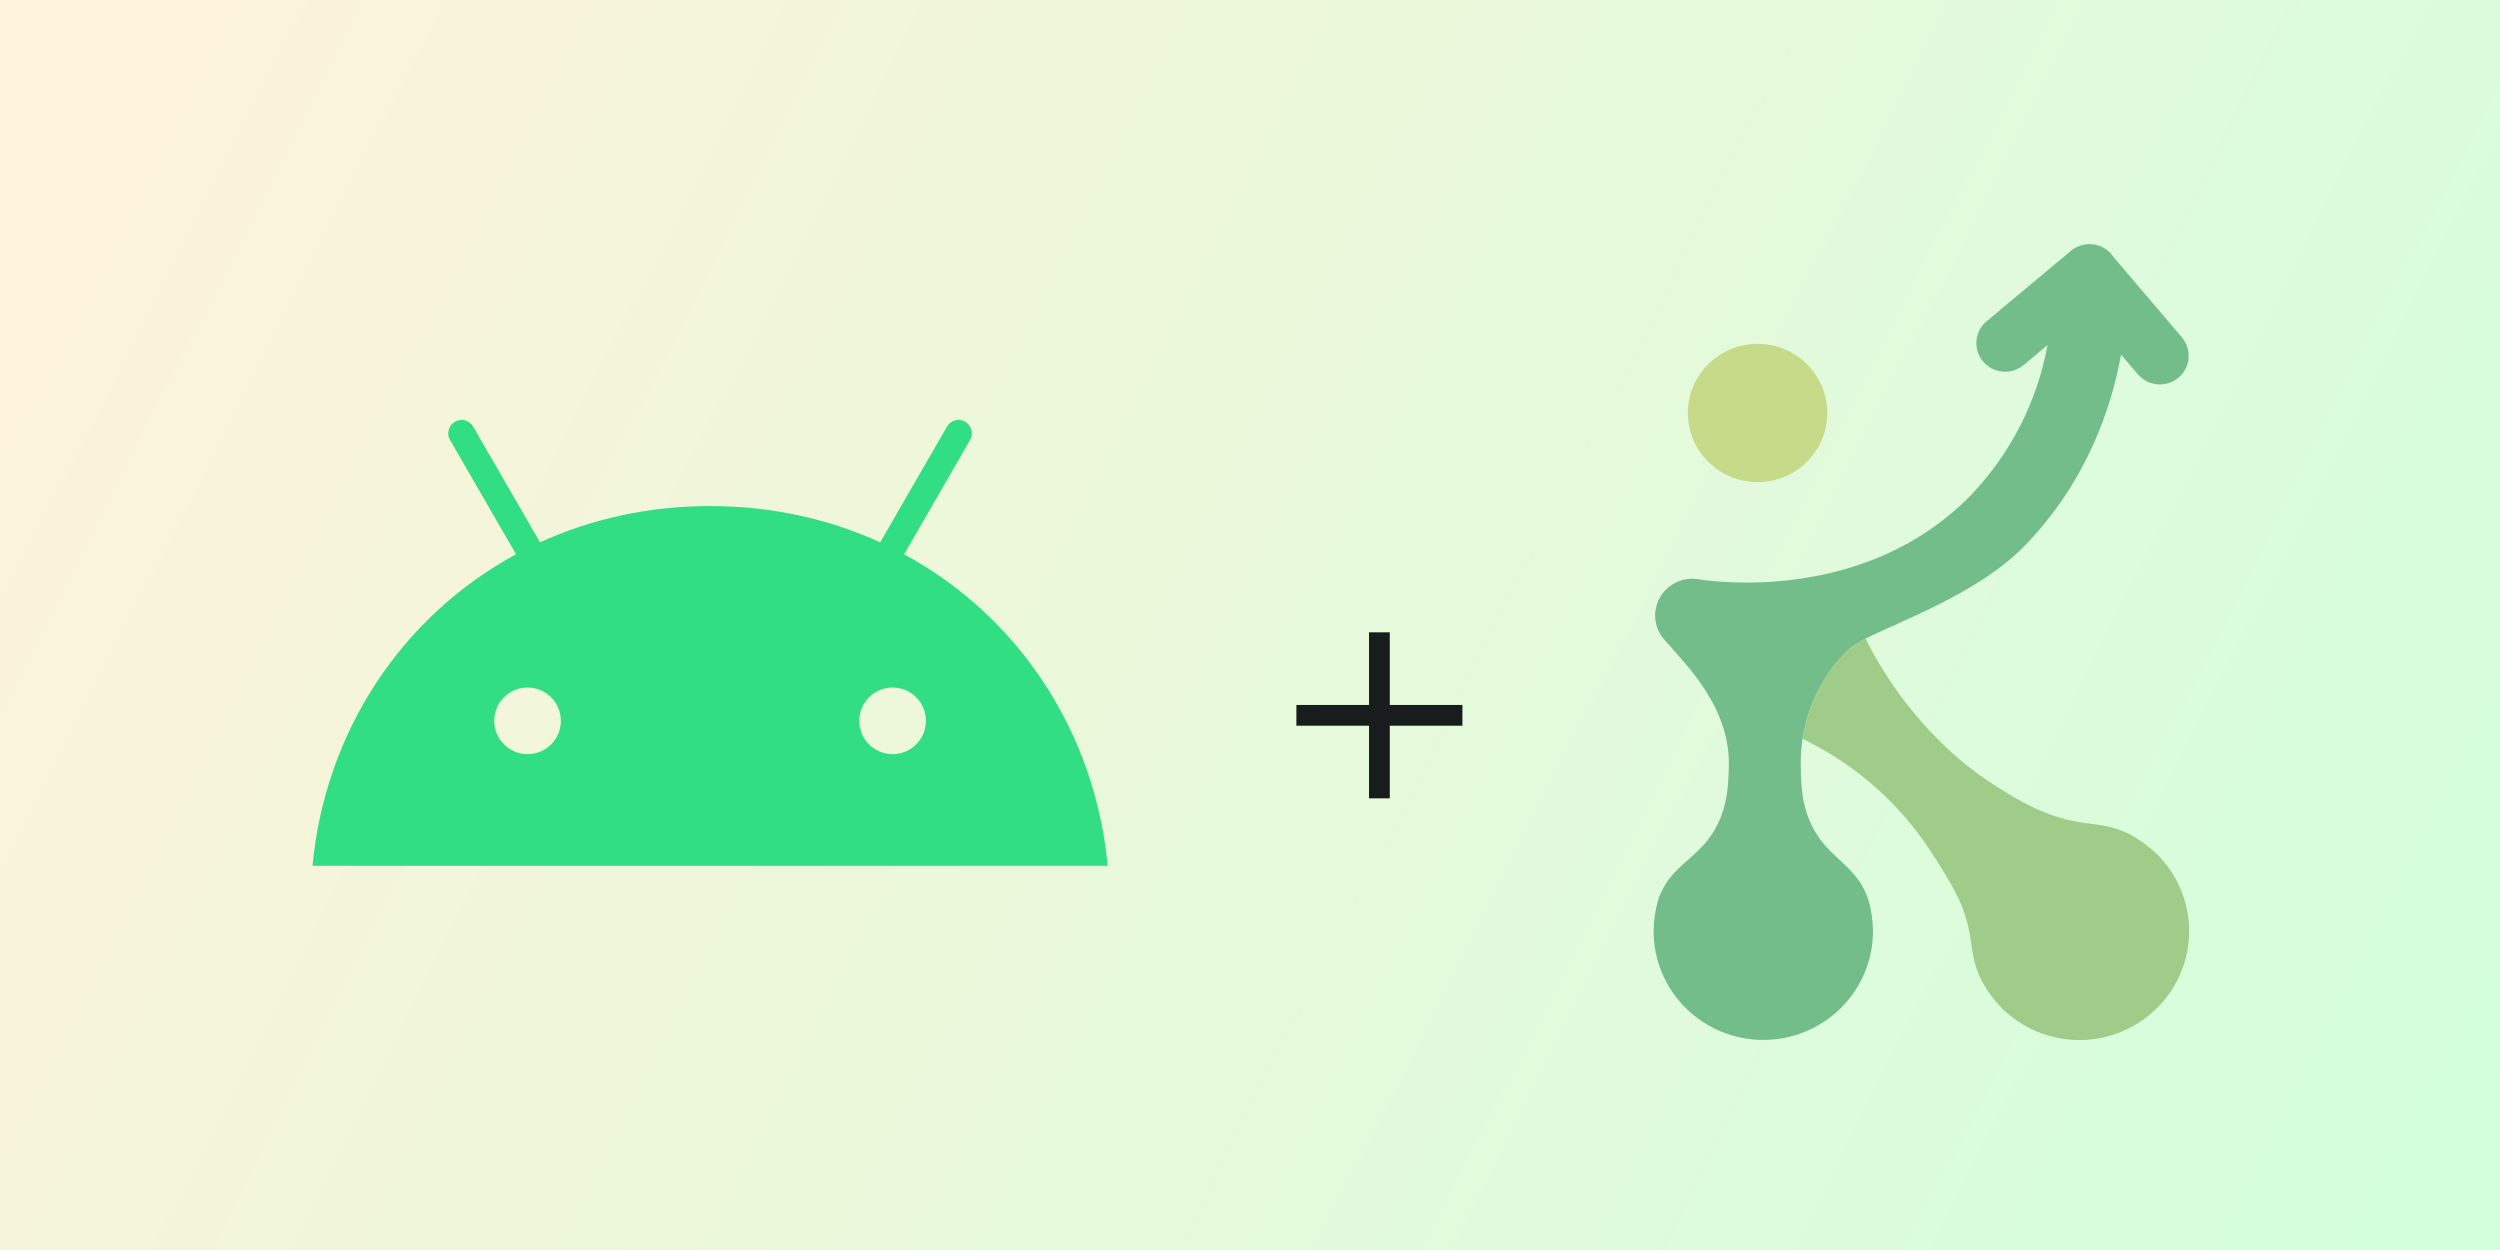 <svg width="512" height="256" viewBox="0 0 512 256" fill="none" xmlns="http://www.w3.org/2000/svg">
<g clip-path="url(#clip0_52708_24204)">
<path d="M512 0H0V256H512V0Z" fill="url(#paint0_linear_52708_24204)"/>
<g filter="url(#filter0_d_52708_24204)">
<path d="M185.158 109.515L198.667 86.114C199.429 84.802 198.968 83.135 197.674 82.373C196.38 81.611 194.695 82.054 193.951 83.366L180.264 107.069C169.822 102.3 158.068 99.641 145.428 99.641C132.787 99.641 121.033 102.3 110.591 107.069L96.904 83.366C96.142 82.054 94.475 81.611 93.164 82.373C91.852 83.135 91.408 84.802 92.171 86.114L105.68 109.515C82.385 122.138 66.606 145.717 64 173.321H226.855C224.249 145.717 208.471 122.138 185.158 109.515H185.158ZM108.038 150.451C104.262 150.451 101.212 147.384 101.212 143.625C101.212 139.849 104.279 136.8 108.038 136.8C111.814 136.8 114.863 139.867 114.863 143.625C114.881 147.384 111.814 150.451 108.038 150.451ZM182.8 150.451C179.024 150.451 175.974 147.384 175.974 143.625C175.974 139.849 179.041 136.8 182.8 136.8C186.576 136.8 189.625 139.867 189.625 143.625C189.643 147.384 186.576 150.451 182.8 150.451Z" fill="#32DE84"/>
</g>
<g filter="url(#filter1_d_52708_24204)">
<path d="M359.951 94.736C367.831 94.736 374.22 88.398 374.22 80.579C374.22 72.76 367.831 66.421 359.951 66.421C352.07 66.421 345.682 72.76 345.682 80.579C345.682 88.398 352.07 94.736 359.951 94.736Z" fill="#C6DA89"/>
</g>
<g filter="url(#filter2_d_52708_24204)">
<path d="M446.147 73.35C444.952 74.351 443.404 74.84 441.845 74.71C440.286 74.579 438.842 73.841 437.832 72.655L434.391 68.614C432.494 79.173 427.526 94.552 414.607 107.823C405.212 117.478 389.172 123.16 382.063 126.8C381.127 127.246 380.235 127.779 379.398 128.389C375.603 131.368 370.56 138.271 369.168 147.333C368.897 149.063 368.773 150.812 368.797 152.563C368.848 156.821 368.924 162.344 372.432 167.423C375.847 172.36 380.393 173.807 382.594 180.116C383.228 182.25 383.563 184.46 383.589 186.684C383.589 192.596 381.222 198.266 377.009 202.446C372.796 206.626 367.081 208.975 361.123 208.975C355.165 208.975 349.45 206.626 345.237 202.446C341.024 198.266 338.657 192.596 338.657 186.684C338.674 184.442 339.012 182.214 339.66 180.066C341.971 173.615 346.854 172.309 350.463 167.055C353.837 162.118 353.972 156.83 354.064 152.88C354.351 140.681 345.024 131.887 341.296 127.478C340.132 126.363 339.357 124.909 339.084 123.327C338.811 121.744 339.055 120.117 339.78 118.682C340.505 117.247 341.673 116.08 343.114 115.35C344.555 114.62 346.193 114.366 347.79 114.625C351.248 115.186 382.206 119.436 403.686 97.364C411.799 88.858 417.236 78.189 419.33 66.664L414.683 70.555C414.097 71.097 413.406 71.514 412.653 71.783C411.9 72.051 411.099 72.165 410.3 72.117C409.501 72.069 408.72 71.86 408.005 71.503C407.289 71.146 406.655 70.649 406.14 70.041C405.624 69.433 405.239 68.727 405.007 67.967C404.775 67.207 404.702 66.408 404.791 65.618C404.88 64.829 405.13 64.066 405.526 63.375C405.922 62.685 406.455 62.081 407.093 61.602L424.12 47.377C425.316 46.377 426.864 45.889 428.424 46.021C429.983 46.153 431.426 46.894 432.435 48.08C432.593 48.261 432.737 48.455 432.865 48.658L446.856 65.099C447.864 66.287 448.356 67.823 448.223 69.37C448.09 70.917 447.343 72.348 446.147 73.35Z" fill="#73BD8B"/>
</g>
<g filter="url(#filter3_d_52708_24204)">
<path d="M441.738 202.473C437.524 206.652 431.811 209 425.853 209C419.896 209 414.183 206.652 409.969 202.473C408.463 200.921 407.16 199.186 406.09 197.311C403.99 193.42 403.956 190.408 403.4 187.27C402.312 181.145 399.63 176.945 395.81 170.962C393.188 166.859 390.119 163.054 386.66 159.616C381.549 154.594 375.643 150.436 369.177 147.308C370.569 138.246 375.612 131.343 379.407 128.364C380.244 127.754 381.136 127.221 382.072 126.775C386.058 134.782 391.375 142.066 397.8 148.32C401.025 151.475 404.566 154.296 408.367 156.738C413.427 159.926 418.673 163.214 425.976 164.394C429.349 164.946 432.393 164.904 436.391 166.979C438.337 168.063 440.136 169.387 441.746 170.92C443.837 172.991 445.496 175.45 446.627 178.157C447.759 180.865 448.341 183.767 448.34 186.698C448.34 189.629 447.756 192.532 446.623 195.239C445.49 197.945 443.83 200.404 441.738 202.473Z" fill="#A0CC8A"/>
</g>
<g filter="url(#filter4_d_52708_24204)">
<path d="M299.5 144.625H284.625V159.5H280.375V144.625H265.5V140.375H280.375V125.5H284.625V140.375H299.5V144.625Z" fill="#191C1C"/>
</g>
</g>
<defs>
<filter id="filter0_d_52708_24204" x="60" y="82" width="170.855" height="99.321" filterUnits="userSpaceOnUse" color-interpolation-filters="sRGB">
<feFlood flood-opacity="0" result="BackgroundImageFix"/>
<feColorMatrix in="SourceAlpha" type="matrix" values="0 0 0 0 0 0 0 0 0 0 0 0 0 0 0 0 0 0 127 0" result="hardAlpha"/>
<feOffset dy="4"/>
<feGaussianBlur stdDeviation="2"/>
<feComposite in2="hardAlpha" operator="out"/>
<feColorMatrix type="matrix" values="0 0 0 0 0 0 0 0 0 0 0 0 0 0 0 0 0 0 0.25 0"/>
<feBlend mode="normal" in2="BackgroundImageFix" result="effect1_dropShadow_52708_24204"/>
<feBlend mode="normal" in="SourceGraphic" in2="effect1_dropShadow_52708_24204" result="shape"/>
</filter>
<filter id="filter1_d_52708_24204" x="341.682" y="66.421" width="36.538" height="36.315" filterUnits="userSpaceOnUse" color-interpolation-filters="sRGB">
<feFlood flood-opacity="0" result="BackgroundImageFix"/>
<feColorMatrix in="SourceAlpha" type="matrix" values="0 0 0 0 0 0 0 0 0 0 0 0 0 0 0 0 0 0 127 0" result="hardAlpha"/>
<feOffset dy="4"/>
<feGaussianBlur stdDeviation="2"/>
<feComposite in2="hardAlpha" operator="out"/>
<feColorMatrix type="matrix" values="0 0 0 0 0 0 0 0 0 0 0 0 0 0 0 0 0 0 0.25 0"/>
<feBlend mode="normal" in2="BackgroundImageFix" result="effect1_dropShadow_52708_24204"/>
<feBlend mode="normal" in="SourceGraphic" in2="effect1_dropShadow_52708_24204" result="shape"/>
</filter>
<filter id="filter2_d_52708_24204" x="334.657" y="46" width="117.587" height="170.975" filterUnits="userSpaceOnUse" color-interpolation-filters="sRGB">
<feFlood flood-opacity="0" result="BackgroundImageFix"/>
<feColorMatrix in="SourceAlpha" type="matrix" values="0 0 0 0 0 0 0 0 0 0 0 0 0 0 0 0 0 0 127 0" result="hardAlpha"/>
<feOffset dy="4"/>
<feGaussianBlur stdDeviation="2"/>
<feComposite in2="hardAlpha" operator="out"/>
<feColorMatrix type="matrix" values="0 0 0 0 0 0 0 0 0 0 0 0 0 0 0 0 0 0 0.25 0"/>
<feBlend mode="normal" in2="BackgroundImageFix" result="effect1_dropShadow_52708_24204"/>
<feBlend mode="normal" in="SourceGraphic" in2="effect1_dropShadow_52708_24204" result="shape"/>
</filter>
<filter id="filter3_d_52708_24204" x="365.177" y="126.775" width="87.163" height="90.225" filterUnits="userSpaceOnUse" color-interpolation-filters="sRGB">
<feFlood flood-opacity="0" result="BackgroundImageFix"/>
<feColorMatrix in="SourceAlpha" type="matrix" values="0 0 0 0 0 0 0 0 0 0 0 0 0 0 0 0 0 0 127 0" result="hardAlpha"/>
<feOffset dy="4"/>
<feGaussianBlur stdDeviation="2"/>
<feComposite in2="hardAlpha" operator="out"/>
<feColorMatrix type="matrix" values="0 0 0 0 0 0 0 0 0 0 0 0 0 0 0 0 0 0 0.25 0"/>
<feBlend mode="normal" in2="BackgroundImageFix" result="effect1_dropShadow_52708_24204"/>
<feBlend mode="normal" in="SourceGraphic" in2="effect1_dropShadow_52708_24204" result="shape"/>
</filter>
<filter id="filter4_d_52708_24204" x="261.5" y="125.5" width="42" height="42" filterUnits="userSpaceOnUse" color-interpolation-filters="sRGB">
<feFlood flood-opacity="0" result="BackgroundImageFix"/>
<feColorMatrix in="SourceAlpha" type="matrix" values="0 0 0 0 0 0 0 0 0 0 0 0 0 0 0 0 0 0 127 0" result="hardAlpha"/>
<feOffset dy="4"/>
<feGaussianBlur stdDeviation="2"/>
<feComposite in2="hardAlpha" operator="out"/>
<feColorMatrix type="matrix" values="0 0 0 0 0 0 0 0 0 0 0 0 0 0 0 0 0 0 0.25 0"/>
<feBlend mode="normal" in2="BackgroundImageFix" result="effect1_dropShadow_52708_24204"/>
<feBlend mode="normal" in="SourceGraphic" in2="effect1_dropShadow_52708_24204" result="shape"/>
</filter>
<linearGradient id="paint0_linear_52708_24204" x1="0" y1="0" x2="512" y2="260.5" gradientUnits="userSpaceOnUse">
<stop stop-color="#FFF2DA"/>
<stop offset="1" stop-color="#D1FFDB"/>
</linearGradient>
<clipPath id="clip0_52708_24204">
<rect width="512" height="256" fill="white"/>
</clipPath>
</defs>
</svg>
